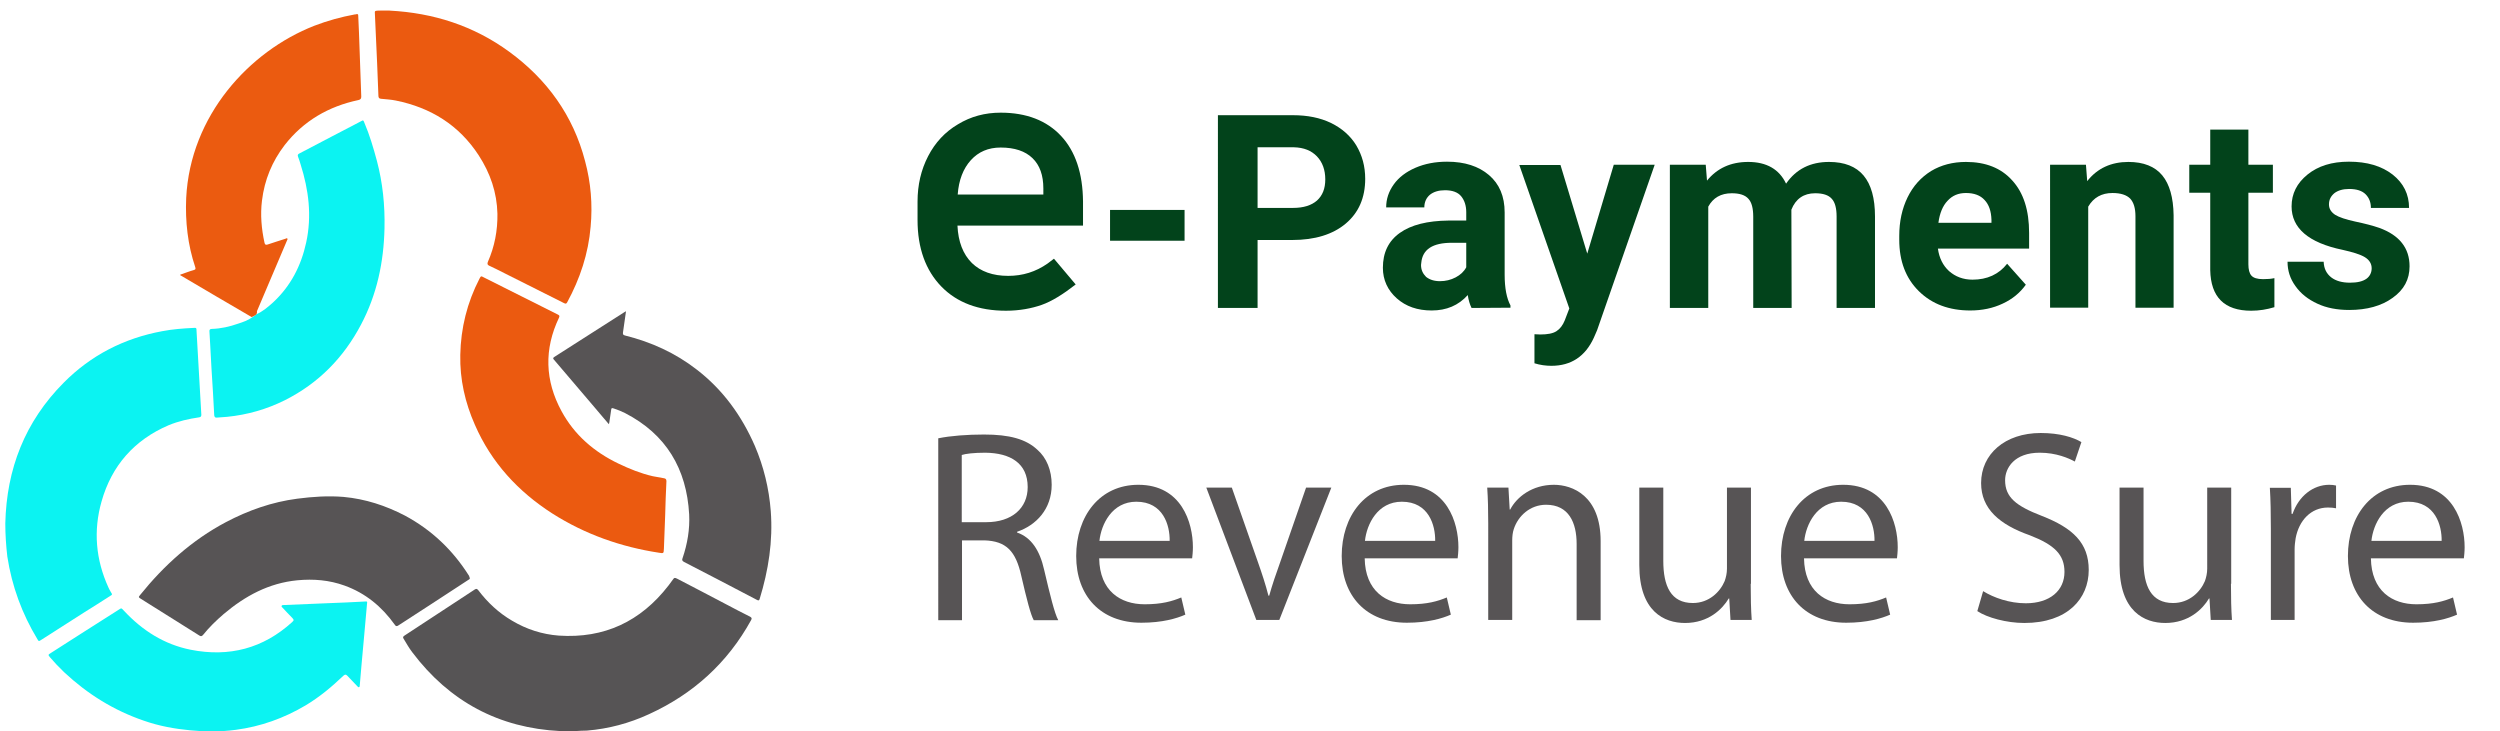 <?xml version="1.0" encoding="utf-8"?>
<!-- Generator: Adobe Illustrator 23.0.5, SVG Export Plug-In . SVG Version: 6.00 Build 0)  -->
<svg version="1.1" id="Layer_1" xmlns="http://www.w3.org/2000/svg" xmlns:xlink="http://www.w3.org/1999/xlink" x="0px" y="0px"
	 viewBox="0 0 989.6 289.4" style="enable-background:new 0 0 989.6 289.4;" xml:space="preserve">
<style type="text/css">
	.st0{fill:#02431B;}
	.st1{fill:#B1B0B0;}
	.st2{fill:#F9D1BD;}
	.st3{fill:#0BF3F2;}
	.st4{fill:#EB5A10;}
	.st5{fill:#565455;}
	.st6{fill:#575455;}
	.st7{fill:#EB5B10;}
</style>
<path class="st0" d="M398.2,123c-10.8,0-19.4-3.2-25.6-9.6s-9.4-15.2-9.4-26.3v-7.3c0-6.6,1.4-12.6,4.2-18
	c2.8-5.4,6.7-9.6,11.8-12.6c5.1-3.1,10.7-4.6,16.9-4.6c10.2,0,18.2,3.1,23.9,9.2c5.7,6.1,8.6,14.8,8.7,25.9v9.6H379
	c0.3,6.4,2.2,11.3,5.7,14.8c3.5,3.4,8.3,5.1,14.4,5.1c5.7,0,10.9-1.6,15.6-4.9l2.5-1.9l8.6,10.2c-5,3.9-9.5,6.7-13.5,8.1
	S403.5,123,398.2,123z M396.1,58.4c-4.9,0-8.8,1.7-11.8,5c-3,3.3-4.8,7.9-5.2,13.6H413v-2.4c0-5.2-1.4-9.2-4.3-12
	C405.8,59.8,401.6,58.4,396.1,58.4z"/>
<path class="st0" d="M468.9,95.3h-29.5V83.1h29.5V95.3z"/>
<path class="st0" d="M497.8,95v26.9h-15.7V45.6h29.7c5.7,0,10.8,1,15.1,3.1s7.7,5.1,10,8.9c2.3,3.9,3.5,8.2,3.5,13.2
	c0,7.5-2.6,13.4-7.7,17.7c-5.1,4.3-12.2,6.5-21.2,6.5H497.8z M497.8,82.3h14c4.2,0,7.3-1,9.5-2.9c2.2-2,3.3-4.7,3.3-8.4
	c0-3.7-1.1-6.8-3.3-9.1c-2.2-2.3-5.2-3.5-9.1-3.6h-14.4L497.8,82.3L497.8,82.3z"/>
<path class="st0" d="M582.5,121.9c-0.7-1.4-1.2-3.1-1.5-5.1c-3.7,4.1-8.4,6.1-14.3,6.1c-5.6,0-10.2-1.6-13.8-4.8
	c-3.6-3.2-5.5-7.3-5.5-12.1c0-6,2.2-10.6,6.7-13.8c4.5-3.2,10.9-4.8,19.3-4.9h7V84c0-2.6-0.7-4.7-2-6.3s-3.5-2.4-6.4-2.4
	c-2.5,0-4.5,0.6-6,1.8c-1.4,1.2-2.2,2.9-2.2,5h-15.1c0-3.3,1-6.3,3-9.1c2-2.8,4.9-5,8.6-6.6c3.7-1.6,7.9-2.4,12.5-2.4
	c7,0,12.5,1.8,16.6,5.3s6.2,8.4,6.2,14.8v24.6c0,5.4,0.8,9.4,2.3,12.2v0.9L582.5,121.9L582.5,121.9z M570,111.3
	c2.2,0,4.3-0.5,6.2-1.5s3.3-2.3,4.2-4v-9.7h-5.7c-7.6,0-11.6,2.6-12.1,7.9l-0.1,0.9c0,1.9,0.7,3.4,2,4.7
	C565.9,110.7,567.7,111.3,570,111.3z"/>
<path class="st0" d="M628.3,100.4l10.5-35.2H655l-22.8,65.5l-1.3,3c-3.4,7.4-9,11.1-16.8,11.1c-2.2,0-4.4-0.3-6.7-1v-11.5l2.3,0.1
	c2.9,0,5-0.4,6.4-1.3c1.4-0.9,2.5-2.3,3.3-4.3l1.8-4.7l-19.8-56.8h16.3L628.3,100.4z"/>
<path class="st0" d="M675.2,65.2l0.5,6.3c4-4.9,9.4-7.4,16.3-7.4c7.3,0,12.3,2.9,15,8.6c4-5.8,9.7-8.6,17-8.6
	c6.1,0,10.7,1.8,13.7,5.4s4.5,9,4.5,16.2v36.2H727V85.7c0-3.2-0.6-5.6-1.9-7c-1.3-1.5-3.5-2.2-6.6-2.2c-4.5,0-7.7,2.2-9.4,6.5
	l0.1,38.9H694V85.8c0-3.3-0.6-5.7-1.9-7.1c-1.3-1.5-3.5-2.2-6.6-2.2c-4.3,0-7.4,1.8-9.3,5.3v40.1H661V65.2H675.2z"/>
<path class="st0" d="M779.9,122.9c-8.3,0-15.1-2.5-20.3-7.6s-7.8-11.9-7.8-20.4v-1.5c0-5.7,1.1-10.8,3.3-15.3s5.3-7.9,9.3-10.4
	c4-2.4,8.6-3.6,13.8-3.6c7.8,0,13.9,2.4,18.3,7.3c4.5,4.9,6.7,11.8,6.7,20.8v6.2h-36.1c0.5,3.7,2,6.7,4.4,8.9
	c2.5,2.2,5.6,3.4,9.3,3.4c5.8,0,10.4-2.1,13.7-6.3l7.4,8.3c-2.3,3.2-5.3,5.7-9.2,7.5C788.9,122,784.6,122.9,779.9,122.9z
	 M778.2,76.4c-3,0-5.4,1-7.3,3.1c-1.9,2-3.1,4.9-3.6,8.7h21V87c-0.1-3.4-1-6-2.7-7.8C783.9,77.3,781.4,76.4,778.2,76.4z"/>
<path class="st0" d="M825.7,65.2l0.5,6.5c4-5.1,9.5-7.6,16.3-7.6c6,0,10.5,1.8,13.4,5.3s4.4,8.8,4.5,15.8v36.6h-15.1V85.6
	c0-3.2-0.7-5.5-2.1-7c-1.4-1.4-3.7-2.2-7-2.2c-4.3,0-7.5,1.8-9.6,5.4v40h-15.1V65.2H825.7z"/>
<path class="st0" d="M890,51.3v13.9h9.7v11.1H890v28.3c0,2.1,0.4,3.6,1.2,4.5s2.3,1.4,4.6,1.4c1.7,0,3.2-0.1,4.5-0.4v11.5
	c-3,0.9-6,1.4-9.2,1.4c-10.6,0-16-5.4-16.2-16.1V76.3h-8.3V65.2h8.3V51.3H890z"/>
<path class="st0" d="M938.8,106.2c0-1.8-0.9-3.3-2.7-4.4s-4.8-2-8.8-2.9c-13.5-2.8-20.2-8.6-20.2-17.2c0-5,2.1-9.2,6.3-12.6
	S923,64,929.8,64c7.2,0,12.9,1.7,17.3,5.1c4.3,3.4,6.5,7.8,6.5,13.2h-15.1c0-2.2-0.7-4-2.1-5.4c-1.4-1.4-3.6-2.1-6.5-2.1
	c-2.5,0-4.5,0.6-5.9,1.7c-1.4,1.2-2.1,2.6-2.1,4.4c0,1.7,0.8,3,2.4,4.1c1.6,1,4.3,1.9,8,2.7c3.8,0.8,6.9,1.6,9.5,2.5
	c8,2.9,12,8,12,15.2c0,5.2-2.2,9.3-6.7,12.5c-4.4,3.2-10.2,4.8-17.2,4.8c-4.7,0-9-0.8-12.6-2.5c-3.7-1.7-6.6-4-8.7-7
	c-2.1-2.9-3.1-6.1-3.1-9.6h14.3c0.1,2.7,1.1,4.7,3,6.2c1.8,1.4,4.3,2.1,7.4,2.1c2.9,0,5.1-0.5,6.6-1.6
	C938,109.4,938.8,108,938.8,106.2z"/>
<g>
	<path class="st1" d="M227.7,289.4c0,0,0,0.1,0,0.2c-1.9,0-3.8,0-5.7,0c0-0.1,0-0.1,0-0.2C223.9,289.4,225.8,289.4,227.7,289.4z"/>
	<path class="st2" d="M154.2,4.1c0,0,0,0.1,0,0.1c-1.2,0-2.5,0-3.7,0c0,0,0-0.1,0-0.1C151.8,4.1,153,4.1,154.2,4.1z"/>
	<path class="st3" d="M2.1,207.2c0.5-21.6,7.8-40.3,23.1-55.7c10.8-10.9,23.9-17.6,39-20.4c4.1-0.8,8.3-1.1,12.4-1.3
		c1.1-0.1,1.2,0,1.2,1.2c0.4,7.6,0.9,15.1,1.3,22.7c0.2,3.5,0.4,7,0.6,10.5c0,0.7-0.3,0.9-0.9,1c-4.1,0.6-8.1,1.5-12,3.1
		c-13.6,5.8-22.6,16-26.6,30.2c-3.3,11.6-2.3,23,2.7,34c0.3,0.6,0.6,1.3,1,1.9c0.6,0.9,0.6,1-0.3,1.5c-3.4,2.2-6.7,4.3-10.1,6.4
		c-5.7,3.7-11.5,7.3-17.2,11c-0.9,0.6-1,0.6-1.5-0.3c-6.1-10.1-10.1-21-11.9-32.7C2.4,216,2.1,211.6,2.1,207.2z"/>
	<path class="st4" d="M150.5,4.2c1.2,0,2.5,0,3.7,0c17.4,0.9,33.3,6,47.4,16.3c14.9,10.9,25.3,25.2,30,43.3c2.3,8.5,3,17.2,2.2,25.9
		c-0.9,10.7-4.2,20.6-9.3,30c-0.4,0.7-0.7,0.5-1.2,0.3c-7.8-3.9-15.7-7.9-23.5-11.8c-2-1-4.1-2.1-6.1-3c-0.7-0.3-0.9-0.7-0.6-1.5
		c2.7-6.1,3.9-12.5,3.8-19.1c-0.2-8.4-2.8-16-7.4-23.1c-7.8-12-19-18.9-32.8-21.7c-1.9-0.4-4-0.5-5.9-0.7c-0.7-0.1-0.9-0.3-1-1
		c-0.3-8.6-0.7-17.3-1.1-25.9c-0.1-2.2-0.2-4.4-0.3-6.7c-0.1-1.2,0-1.2,1.2-1.3C150,4.2,150.2,4.2,150.5,4.2z"/>
	<path class="st5" d="M227.7,289.4c-1.9,0-3.8,0-5.8,0c-24.4-1.2-44-11.7-58.7-31.2c-1.3-1.7-2.3-3.5-3.4-5.3
		c-0.4-0.6-0.3-0.9,0.3-1.3c9.3-6.1,18.6-12.2,27.9-18.3c0.7-0.4,0.9-0.1,1.3,0.3c3.7,4.9,8.1,9,13.4,12.1
		c5.7,3.4,11.9,5.4,18.5,5.9c18,1.2,32.4-5.6,43.4-19.8c0.6-0.8,1.1-1.5,1.7-2.3c0.6-0.9,0.8-0.9,1.8-0.4
		c6.6,3.4,13.2,6.9,19.7,10.3c3,1.6,6.1,3.2,9.1,4.7c0.7,0.4,0.8,0.7,0.4,1.4c-9.3,16.9-22.9,29.2-40.4,37.2
		c-7.8,3.6-16,5.8-24.6,6.5C230.8,289.2,229.3,289.3,227.7,289.4z"/>
	<path class="st6" d="M186,228.8c0,0.5-0.4,0.6-0.7,0.8c-4.9,3.2-9.8,6.4-14.7,9.6c-4.3,2.8-8.5,5.5-12.8,8.3
		c-0.7,0.5-1.1,0.5-1.6-0.3c-5.1-7.1-11.5-12.4-19.8-15.4c-6.1-2.2-12.3-2.7-18.7-2.1c-11.3,1.1-20.7,6.2-29.2,13.4
		c-2.9,2.5-5.7,5.2-8.1,8.2c-0.5,0.6-0.9,0.7-1.6,0.2c-7.7-4.8-15.4-9.7-23.1-14.5c-0.9-0.6-0.9-0.6-0.3-1.4
		c9.5-11.8,20.6-21.8,34-28.9c8.9-4.7,18.3-8,28.3-9.3c6.1-0.8,12.2-1.2,18.3-0.7c8.6,0.8,16.6,3.4,24.3,7.4
		c10.6,5.7,19,13.7,25.4,23.9C185.8,228.5,185.9,228.7,186,228.8z"/>
	<path class="st4" d="M263.3,204c-0.2,4.4-0.3,8.8-0.5,13.2c-0.1,1.9-0.1,1.9-1.9,1.6c-15.1-2.3-29.3-7.3-42.2-15.5
		c-13.6-8.7-24.2-20.2-30.7-35.1c-3.9-8.8-6-18-5.8-27.7c0.2-10.6,2.7-20.7,7.6-30.2c0.6-1.1,0.6-1.1,1.7-0.5
		c9.8,4.9,19.5,9.8,29.3,14.7c0.6,0.3,0.8,0.5,0.5,1.2c-6,12.5-5.6,25,1,37.1c5.1,9.4,12.9,16.1,22.5,20.7c4.4,2.1,8.8,3.9,13.6,5
		c1.5,0.3,2.9,0.5,4.4,0.8c0.7,0.1,1,0.4,1,1.2C263.6,194.9,263.4,199.4,263.3,204C263.3,204,263.3,204,263.3,204z"/>
	<path class="st3" d="M101.5,124.4c2.5-1.1,4.6-2.9,6.6-4.7c7-6.5,11.1-14.5,13.1-23.7c2.3-10.5,1-20.8-2.2-30.9c-0.3-1-0.6-2-1-3
		c-0.3-0.7-0.1-1.1,0.6-1.4c4.2-2.2,8.4-4.4,12.6-6.6c3.9-2,7.8-4.1,11.7-6.1c0.9-0.5,0.9-0.5,1.3,0.5c2.1,4.9,3.6,10,5,15.2
		c2.3,8.7,3.2,17.6,3,26.7c-0.3,13.4-3,26.2-9.3,38.1c-6.9,13.1-16.8,23.2-30.1,29.9c-7.2,3.6-14.9,5.8-22.9,6.6
		c-1.3,0.1-2.7,0.2-4,0.3c-0.7,0.1-1-0.2-1.1-0.9c-0.2-3-0.3-6.1-0.5-9.1c-0.4-6.3-0.8-12.6-1.1-18.9c-0.1-1.7-0.2-3.5-0.3-5.2
		c-0.1-0.7,0.3-1,0.9-1c3.6-0.1,7.1-0.9,10.5-2.1c1.9-0.6,3.8-1.3,5.4-2.4C100.4,125.2,101,124.9,101.5,124.4z"/>
	<path class="st7" d="M101.5,124.4c-0.5,0.5-1.2,0.8-1.9,1.1c-9.4-5.5-18.9-11-28.3-16.6c0-0.1,0.1-0.2,0.1-0.2
		c1.8-0.6,3.5-1.3,5.3-1.8c0.7-0.2,0.8-0.4,0.6-1.1c-3-8.9-4-18.1-3.6-27.4c1.6-32.6,24.9-58.1,50.7-68.2c5.2-2,10.6-3.5,16.1-4.5
		c0.2,0,0.4,0,0.6-0.1c0.6-0.1,0.7,0.1,0.7,0.6c0.1,2.3,0.2,4.6,0.3,6.8c0.3,8.4,0.6,16.8,0.9,25.2c0,0.9-0.3,1.2-1.1,1.4
		c-11.8,2.5-21.7,8.2-29.2,17.8c-5,6.5-8,13.8-9,22c-0.7,5.6-0.2,11.2,1,16.7c0.2,0.8,0.5,0.9,1.2,0.7c2.3-0.8,4.7-1.5,7.1-2.3
		c0.2-0.1,0.5-0.3,0.7-0.1c0.3,0.2,0,0.5-0.1,0.8c-4,9.3-7.9,18.7-11.9,28C101.8,123.6,101.7,124,101.5,124.4z"/>
	<path class="st3" d="M145.3,238.8c-0.4,4.1-0.7,8.2-1.1,12.3c-0.4,4-0.7,8.1-1.1,12.1c-0.2,2.7-0.5,5.4-0.7,8.2
		c0,0.2,0,0.5-0.3,0.6c-0.3,0.1-0.4-0.1-0.6-0.3c-1.3-1.4-2.7-2.8-4-4.2c-0.6-0.6-0.9-0.6-1.6,0c-4.6,4.4-9.4,8.4-14.9,11.7
		c-8.6,5.1-17.8,8.4-27.7,9.7c-6,0.8-11.9,0.8-17.9,0.2c-6.3-0.6-12.4-1.7-18.4-3.8c-12-4.1-22.4-10.6-31.6-19.2
		c-2-1.9-3.8-3.8-5.6-5.9c-0.8-1-0.8-1,0.3-1.7c8.8-5.6,17.6-11.3,26.5-16.9c1.7-1.1,1.3-1,2.6,0.3c7.2,7.7,15.8,13.2,26.3,15.3
		c15.2,3,28.7-0.5,40.2-11c0.7-0.7,0.7-0.8,0-1.6c-1.3-1.3-2.6-2.7-3.8-4c-0.2-0.2-0.6-0.4-0.4-0.8c0.1-0.3,0.5-0.3,0.8-0.3
		c5.6-0.2,11.2-0.5,16.8-0.7c5.2-0.2,10.3-0.4,15.5-0.7C145.1,238,145.5,238.1,145.3,238.8z"/>
	<path class="st6" d="M247.8,123.2c-0.4,2.9-0.8,5.7-1.2,8.4c-0.1,0.8,0.1,1,0.8,1.2c10.4,2.6,19.9,6.9,28.4,13.5
		c10.4,8,17.8,18.3,23,30.2c3.5,8.2,5.6,16.8,6.3,25.8c0.9,11.9-0.9,23.4-4.4,34.8c-0.2,0.6-0.4,0.7-1,0.4
		c-9.7-5.1-19.3-10.1-29-15.1c-0.7-0.4-0.8-0.8-0.5-1.5c1.9-5.6,2.9-11.4,2.6-17.3c-1-18-9.1-31.7-25.4-40.1
		c-1.4-0.7-2.9-1.3-4.4-1.8c-0.9-0.3-1-0.2-1.1,0.7c-0.2,1.6-0.5,3.2-0.7,4.8c0,0.2-0.1,0.4-0.2,0.7c-1.9-2.3-3.8-4.4-5.6-6.6
		c-5.4-6.3-10.7-12.6-16.1-18.9c-0.4-0.4-0.5-0.7,0.1-1.1c9.3-5.9,18.5-11.8,27.7-17.7C247.3,123.5,247.5,123.4,247.8,123.2z"/>
</g>
<g>
	<path class="st6" d="M371.4,173.5c4.8-1,11.6-1.5,18.1-1.5c10.1,0,16.6,1.8,21.1,6c3.7,3.2,5.7,8.2,5.7,13.9
		c0,9.6-6.1,16-13.7,18.6v0.3c5.6,1.9,9,7.1,10.7,14.7c2.4,10.2,4.1,17.2,5.6,20h-9.7c-1.2-2.1-2.8-8.3-4.9-17.4
		c-2.2-10.1-6.1-13.9-14.6-14.2h-8.9v31.6h-9.4V173.5z M380.8,206.7h9.6c10.1,0,16.4-5.5,16.4-13.9c0-9.4-6.8-13.5-16.8-13.6
		c-4.5,0-7.8,0.4-9.3,0.9V206.7z"/>
	<path class="st6" d="M435.1,221c0.2,12.9,8.4,18.2,18,18.2c6.8,0,10.9-1.2,14.5-2.7l1.6,6.8c-3.4,1.5-9.1,3.2-17.4,3.2
		c-16.1,0-25.8-10.6-25.8-26.4c0-15.8,9.3-28.2,24.6-28.2c17.1,0,21.6,15,21.6,24.7c0,1.9-0.2,3.5-0.3,4.4H435.1z M463,214.1
		c0.1-6.1-2.5-15.5-13.2-15.5c-9.6,0-13.9,8.9-14.6,15.5H463z"/>
	<path class="st6" d="M487.6,193l10.3,29.4c1.7,4.8,3.1,9.1,4.2,13.4h0.3c1.2-4.3,2.7-8.7,4.4-13.4l10.2-29.4h10l-20.6,52.4h-9.1
		L477.5,193H487.6z"/>
	<path class="st6" d="M540.2,221c0.2,12.9,8.4,18.2,18,18.2c6.8,0,10.9-1.2,14.5-2.7l1.6,6.8c-3.4,1.5-9.1,3.2-17.4,3.2
		c-16.1,0-25.8-10.6-25.8-26.4c0-15.8,9.3-28.2,24.6-28.2c17.1,0,21.6,15,21.6,24.7c0,1.9-0.2,3.5-0.3,4.4H540.2z M568.1,214.1
		c0.1-6.1-2.5-15.5-13.2-15.5c-9.6,0-13.9,8.9-14.6,15.5H568.1z"/>
	<path class="st6" d="M589.1,207.2c0-5.4-0.1-9.8-0.4-14.2h8.4l0.5,8.7h0.2c2.6-5,8.7-9.8,17.3-9.8c7.3,0,18.5,4.3,18.5,22.3v31.3
		h-9.5v-30.2c0-8.4-3.1-15.5-12.1-15.5c-6.3,0-11.1,4.4-12.8,9.7c-0.4,1.2-0.6,2.8-0.6,4.4v31.5h-9.5V207.2z"/>
	<path class="st6" d="M693,231.1c0,5.4,0.1,10.2,0.4,14.3H685l-0.5-8.5h-0.2c-2.5,4.2-8,9.7-17.3,9.7c-8.2,0-18.1-4.5-18.1-22.9V193
		h9.5v29c0,10,3,16.7,11.7,16.7c6.4,0,10.8-4.4,12.6-8.7c0.5-1.4,0.9-3.1,0.9-4.9V193h9.5V231.1z"/>
	<path class="st6" d="M714.1,221c0.2,12.9,8.4,18.2,18,18.2c6.8,0,10.9-1.2,14.5-2.7l1.6,6.8c-3.4,1.5-9.1,3.2-17.4,3.2
		c-16.1,0-25.8-10.6-25.8-26.4c0-15.8,9.3-28.2,24.6-28.2c17.1,0,21.6,15,21.6,24.7c0,1.9-0.2,3.5-0.3,4.4H714.1z M742,214.1
		c0.1-6.1-2.5-15.5-13.2-15.5c-9.6,0-13.9,8.9-14.6,15.5H742z"/>
	<path class="st6" d="M785,234c4.2,2.6,10.4,4.8,16.9,4.8c9.6,0,15.3-5.1,15.3-12.4c0-6.8-3.9-10.7-13.7-14.5
		c-11.9-4.2-19.3-10.4-19.3-20.7c0-11.4,9.4-19.8,23.6-19.8c7.5,0,12.9,1.7,16.1,3.6l-2.6,7.7c-2.4-1.3-7.3-3.5-13.9-3.5
		c-10,0-13.7,6-13.7,10.9c0,6.8,4.4,10.2,14.5,14.1c12.3,4.8,18.6,10.7,18.6,21.4c0,11.3-8.3,21-25.5,21c-7,0-14.7-2.1-18.6-4.7
		L785,234z"/>
	<path class="st6" d="M883.1,231.1c0,5.4,0.1,10.2,0.4,14.3h-8.4l-0.5-8.5h-0.2c-2.5,4.2-8,9.7-17.3,9.7c-8.2,0-18.1-4.5-18.1-22.9
		V193h9.5v29c0,10,3,16.7,11.7,16.7c6.4,0,10.8-4.4,12.6-8.7c0.5-1.4,0.9-3.1,0.9-4.9V193h9.5V231.1z"/>
	<path class="st6" d="M898.9,209.4c0-6.2-0.1-11.5-0.4-16.3h8.3l0.3,10.3h0.4c2.4-7,8.1-11.5,14.5-11.5c1.1,0,1.8,0.1,2.7,0.3v9
		c-1-0.2-1.9-0.3-3.2-0.3c-6.7,0-11.5,5.1-12.8,12.2c-0.2,1.3-0.4,2.8-0.4,4.4v27.9h-9.4V209.4z"/>
	<path class="st6" d="M938.5,221c0.2,12.9,8.4,18.2,18,18.2c6.8,0,10.9-1.2,14.5-2.7l1.6,6.8c-3.4,1.5-9.1,3.2-17.4,3.2
		c-16.1,0-25.8-10.6-25.8-26.4c0-15.8,9.3-28.2,24.6-28.2c17.1,0,21.6,15,21.6,24.7c0,1.9-0.2,3.5-0.3,4.4H938.5z M966.5,214.1
		c0.1-6.1-2.5-15.5-13.2-15.5c-9.6,0-13.9,8.9-14.6,15.5H966.5z"/>
</g>
</svg>
